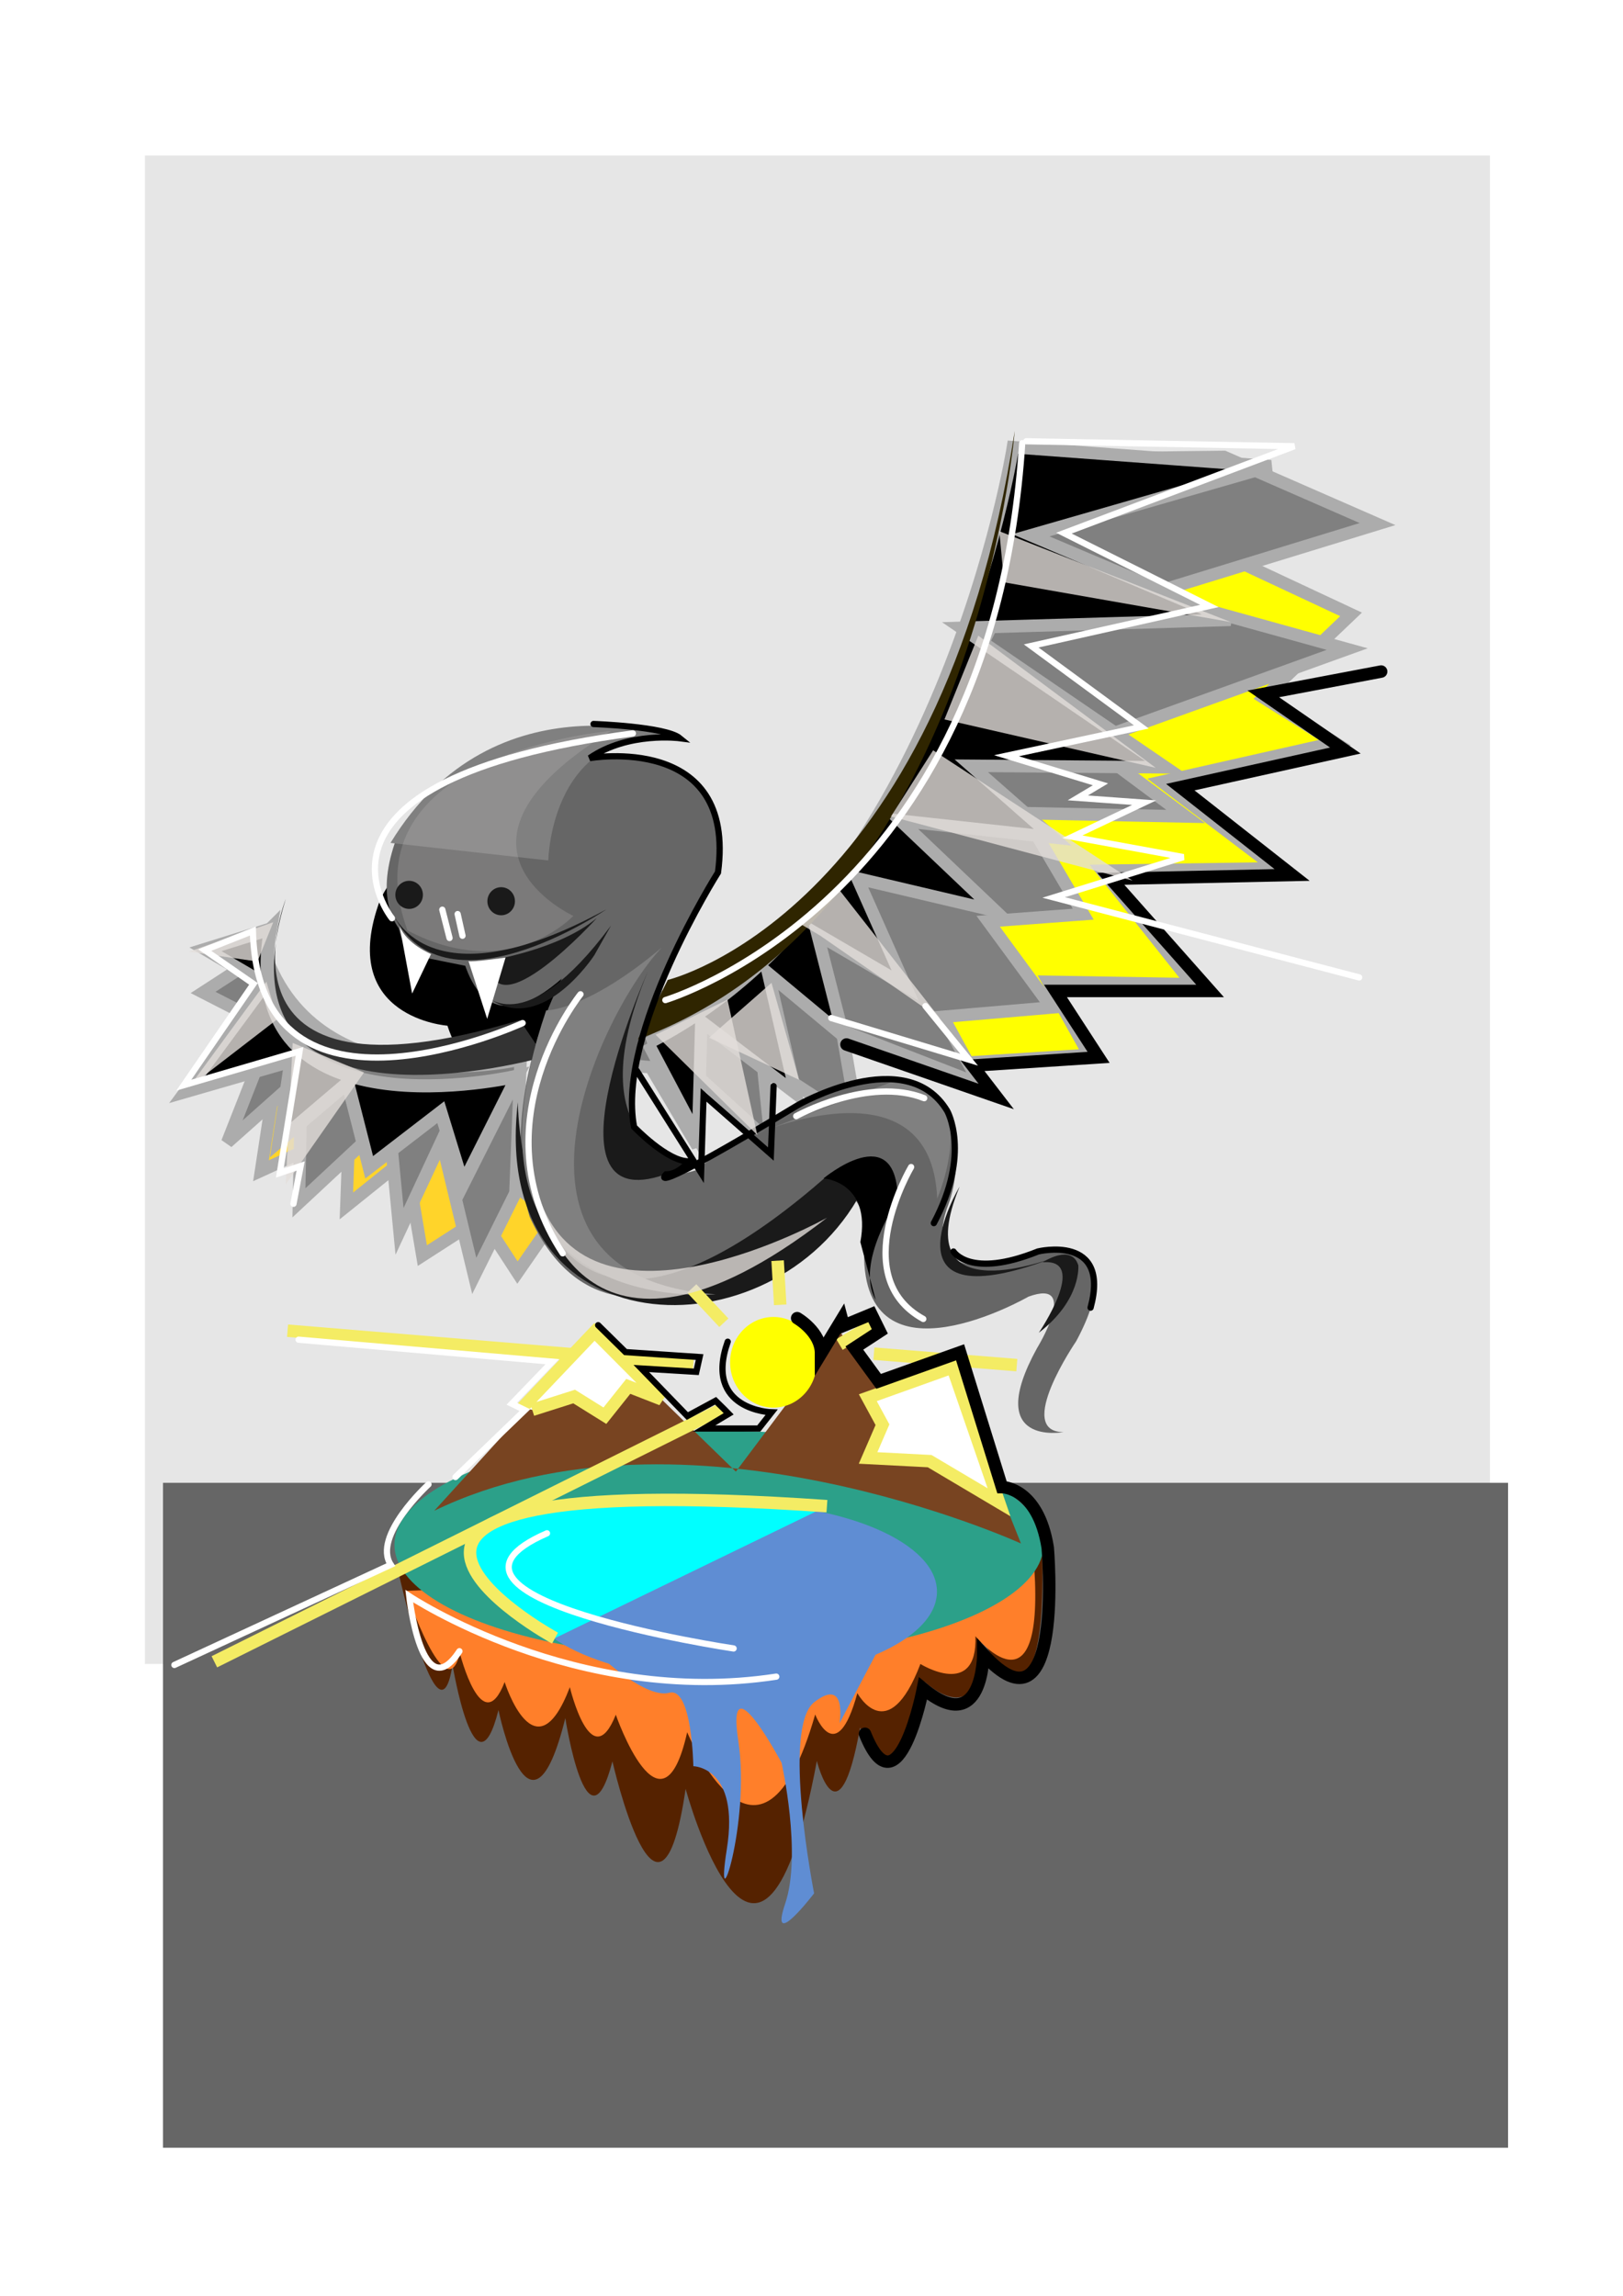 <?xml version="1.0" encoding="UTF-8" standalone="no"?>
<!-- Created with Inkscape (http://www.inkscape.org/) -->

<svg
   width="210mm"
   height="297mm"
   viewBox="0 0 210 297"
   version="1.1"
   id="svg5"
   xml:space="preserve"
   sodipodi:docname="snakebird.svg"
   inkscape:version="1.2.2 (732a01da63, 2022-12-09, custom)"
   inkscape:export-filename="../e7c8a901/snakebird.png"
   inkscape:export-xdpi="96"
   inkscape:export-ydpi="96"
   xmlns:inkscape="http://www.inkscape.org/namespaces/inkscape"
   xmlns:sodipodi="http://sodipodi.sourceforge.net/DTD/sodipodi-0.dtd"
   xmlns="http://www.w3.org/2000/svg"
   xmlns:svg="http://www.w3.org/2000/svg"><sodipodi:namedview
     id="namedview7"
     pagecolor="#ffffff"
     bordercolor="#000000"
     borderopacity="0.25"
     inkscape:showpageshadow="2"
     inkscape:pageopacity="0.0"
     inkscape:pagecheckerboard="0"
     inkscape:deskcolor="#d1d1d1"
     inkscape:document-units="mm"
     showgrid="false"
     inkscape:zoom="0.68684764"
     inkscape:cx="-46.589663"
     inkscape:cy="456.4331"
     inkscape:window-width="1920"
     inkscape:window-height="1009"
     inkscape:window-x="0"
     inkscape:window-y="0"
     inkscape:window-maximized="1"
     inkscape:current-layer="layer1"
     showguides="true" /><defs
     id="defs2"><filter
       style="color-interpolation-filters:sRGB;"
       inkscape:label="Blur"
       id="filter5224"
       x="-0.468"
       y="-0.28"
       width="1.936"
       height="1.56"><feGaussianBlur
         stdDeviation="33.935 22.761"
         result="blur"
         id="feGaussianBlur5222" /></filter><filter
       style="color-interpolation-filters:sRGB;"
       inkscape:label="Blur"
       id="filter5228"
       x="-0.468"
       y="-0.635"
       width="1.936"
       height="2.27"><feGaussianBlur
         stdDeviation="33.935 22.761"
         result="blur"
         id="feGaussianBlur5226" /></filter><filter
       style="color-interpolation-filters:sRGB;"
       inkscape:label="Blur"
       id="filter6055"
       x="-0.552"
       y="-0.618"
       width="2.103"
       height="2.236"><feGaussianBlur
         stdDeviation="11.052 10.369"
         result="blur"
         id="feGaussianBlur6053" /></filter></defs><g
     inkscape:label="Layer 1"
     inkscape:groupmode="layer"
     id="layer1"><rect
       style="opacity:1;fill:#e6e6e6;fill-opacity:1;stroke:none;stroke-width:1.717;filter:url(#filter5224)"
       id="rect2471"
       width="174.038"
       height="195.135"
       x="18.749"
       y="20.12" /><path
       style="opacity:1;fill:#000000;stroke-width:2;filter:url(#filter6055)"
       d="m 77.278,108.598 c 0,0 -17.411,24.727 -23.435,6.147 0,0 -17.248,-1.227 -11.141,-19.255 2.439,-7.938 24.398,-28.471 44.123,2.294 0,0 3.143,-0.894 2.598,5.232"
       id="path323-2"
       sodipodi:nodetypes="ccccc"
       transform="matrix(0.806,0,0,0.806,14.497,40.205)" /><rect
       style="fill:#666666;fill-opacity:1;stroke:none;stroke-width:1.14;filter:url(#filter5228)"
       id="rect2471-6"
       width="174.038"
       height="86.018"
       x="21.091"
       y="191.825" /><path
       style="opacity:1;fill:#ffff00;fill-opacity:1;stroke:#acacac;stroke-width:1.612;stroke-opacity:1"
       d="m 120.859,137.744 20.063,-1.279 -5.278,-9.453 18.645,0.314 -11.657,-14.68 22.476,-0.311 -14.775,-11.203 22.393,-5.055 -9.223,-5.813 11.309,-10.785 -13.83,-6.471 -19.522,2.327 -22.014,55.526 z"
       id="path8655" /><path
       style="opacity:1;fill:#808080;fill-opacity:1;stroke:#acacac;stroke-width:1.612;stroke-opacity:1"
       d="m 84.199,138.058 6.066,10.23 -0.584,-9.564 10.077,9.156 -1.06,-10.361 12.376,8.059 -2.135,-12.237 17.84,6.939 -4.766,-8.738 14.038,-1.206 -8.192,-11.153 12.299,-0.92 -7.694,-13.072 20.948,0.433 -12.796,-9.519 33.7,-12.136 -25.633,-7.104 29.556,-9.068 -19.87,-8.69 -20.603,0.237 c 0,0 -21.64,58.941 -48.328,68.287 -26.688,9.345 -5.241,10.427 -5.241,10.427 z"
       id="path8622" /><path
       style="opacity:1;fill:#000000;fill-opacity:1;stroke:#acacac;stroke-width:1.612;stroke-opacity:1"
       d="m 83.843,134.954 6.484,12.262 0.417,-15.057 12.217,9.299 -3.567,-15.535 9.732,8.098 -3.356,-13.15 11.334,6.616 -6.163,-13.855 17.839,4.204 -12.262,-11.658 19.693,2.147 -10.539,-9.257 25.134,0.199 -26.418,-18.045 34.831,-1.035 -25.836,-10.941 31.059,-8.934 -33.374,-2.462 c 0,0 -9.209,57.996 -47.227,77.104 z"
       id="path8620" /><path
       style="opacity:1;fill:#ffd42a;fill-opacity:1;stroke:#acacac;stroke-width:1.612;stroke-opacity:1"
       d="m 35.29,141.515 -1.515,9.937 11.4,-5.218 -0.357,9.775 7.691,-6.181 2.139,12.604 7.665,-4.935 4.644,7.133 5.017,-7.238 -21.594,-16.099 z"
       id="path8589" /><path
       style="opacity:1;fill:#808080;fill-opacity:1;stroke:#acacac;stroke-width:1.612;stroke-opacity:1"
       d="m 34.226,123.229 -7.949,5.159 8.961,4.594 -5.83,14.805 9.581,-8.522 -0.311,16.34 11.628,-10.835 1.39,14.528 5.456,-11.692 4.211,17.451 5.33,-10.73 0.668,-17.276 c 0,0 -26.257,6.178 -33.135,-13.822 z"
       id="path8559" /><path
       style="opacity:1;fill:#000000;fill-opacity:1;stroke:#acacac;stroke-width:1.69;stroke-opacity:1"
       d="m 34.994,120.182 -8.407,2.622 7.69,4.51 -10.236,13.888 13.589,-3.922 -1.539,10.347 8.893,-7.546 2.783,10.929 9.269,-7.133 2.86,9.321 7.036,-13.987 c 0,0 -36.76,8.587 -31.937,-19.03 z"
       id="path4291" /><path
       style="fill:#666666;stroke:none;stroke-width:1.612"
       d="m 52.904,123.472 c 0,0 -8.194,-13.419 10.729,-22.57 0,0 32.254,-12.155 29.025,11.979 l -6.47,12.768 c 0,0 -12.364,31.066 3.967,25.698 0,0 25.587,-21.504 32.672,-6.709 0,0 2.067,5.246 -0.159,11.315 0,0 -5.092,12.034 11.644,6.034 0,0 12.452,-2.436 4.934,11.525 0,0 -8.042,11.751 -1.635,11.751 0,0 -10.485,1.968 -3.424,-10.869 0,0 5.615,-9.115 -1.118,-6.649 0,0 -21.38,12.315 -21.27,-5.685 0,0 1.157,-10.933 -5.527,-6.596 0,0 -26.46,26.511 -37.728,1.97 0,0 -6.689,-19.448 11.582,-42.443 0,0 -5.467,10.309 -18.051,10.326"
       id="path395-6"
       sodipodi:nodetypes="ccccccccccccccccc" /><path
       style="fill:#1a1a1a;stroke:none;stroke-width:1.612"
       d="m 67.008,142.589 c 0,0 0.094,44.491 40.017,9.527 l 4.448,2.057 C 99.94,175.829 63.213,174.723 67.008,142.589 Z"
       id="path2760-7"
       sodipodi:nodetypes="cccc" /><path
       style="fill:#808080;stroke:none;stroke-width:1.612"
       d="m 97.673,146.753 c 0,0 22.841,-10.073 23.591,8.305 0,0 6.33,-14.581 -5.175,-15.358"
       id="path2824-3" /><path
       style="fill:#1a1a1a;stroke:none;stroke-width:1.612"
       d="m 83.832,125.647 c 0,0 -15.305,34.317 3.99,25.568 l 1.282,-0.88 c 0,0 -14.918,-1.52 -5.272,-24.689 z"
       id="path2758-5"
       sodipodi:nodetypes="cccc" /><path
       style="opacity:1;fill:#666666;stroke-width:1.612"
       d="m 78.965,119.61 c 0,0 -14.037,19.935 -18.893,4.956 0,0 -13.905,-0.989 -8.982,-15.524 1.967,-6.399 19.67,-22.954 35.572,1.849 0,0 2.534,-0.721 2.095,4.218"
       id="path323"
       sodipodi:nodetypes="ccccc" /><path
       style="opacity:1;fill:#1a1a1a;stroke-width:1.612"
       d="m 63.292,124.259 c 0,0 9.004,-1.346 13.951,-5.514 0,0 -13.579,15.019 -13.951,5.514 z"
       id="path1083" /><path
       style="opacity:1;fill:#1a1a1a;stroke-width:1.612"
       d="m 78.46,117.638 c 0,0 -21.542,14.753 -27.862,0.033 0,0 4.275,12.878 27.862,-0.033 z"
       id="path1174"
       sodipodi:nodetypes="ccc" /><path
       style="opacity:1;fill:#1a1a1a;stroke-width:1.612"
       d="m 62.517,128.507 c 0,0 5.125,6.608 16.544,-8.773 l -2.17,3.853 c 0,0 -7.344,11.275 -14.374,4.92 z"
       id="path1176" /><path
       style="opacity:1;fill:#808080;stroke-width:1.612"
       d="m 50.53,109.044 20.415,2.271 c 0,0 0.277,-18.088 17.226,-15.7 0,0 -24.075,-8.854 -37.641,13.429 z"
       id="path1372" /><path
       style="opacity:0.169;fill:#e3dedb;fill-opacity:1;stroke:none;stroke-width:1.612;stroke-linecap:round;stroke-dasharray:none;stroke-opacity:1"
       d="M 52.718,120.362 C 44.352,97.4 79.056,94.563 79.056,94.563 54.657,109.514 74.185,118.484 74.185,118.484 c 0,0 -8.228,8.862 -21.467,1.878 z"
       id="path11495" /><ellipse
       style="opacity:1;fill:#1a1a1a;stroke-width:1.612"
       id="path1267"
       cx="64.845"
       cy="116.589"
       rx="1.783"
       ry="1.817" /><ellipse
       style="fill:#1a1a1a;stroke-width:1.612"
       id="path1267-3"
       cx="52.938"
       cy="115.763"
       rx="1.783"
       ry="1.817" /><path
       style="opacity:1;fill:#ffffff;stroke-width:1.612"
       d="m 51.706,119.831 1.619,8.701 2.447,-5.112 c 0,0 -3.123,-1.262 -4.065,-3.59 z"
       id="path1296"
       sodipodi:nodetypes="cccc" /><path
       style="opacity:1;fill:#ffffff;stroke-width:1.612"
       d="m 60.619,124.331 2.417,7.476 2.379,-7.937 c 0,0 -4.453,0.657 -4.797,0.461 z"
       id="path1298"
       sodipodi:nodetypes="cccc" /><path
       style="opacity:1;fill:#1a1a1a;stroke:none;stroke-width:1.612"
       d="m 124.164,153.51 c 0,0 -10.845,18.1 12.567,9.049 0,0 -19.554,7.827 -12.567,-9.049 z"
       id="path2764" /><path
       style="opacity:1;fill:#1a1a1a;stroke:none;stroke-width:1.612"
       d="m 134.908,163.302 c 0,0 3.724,-2.486 4.614,0.385 0,0 0.454,4.439 -5.107,8.724 0,0 6.572,-9.663 0.493,-9.109 z"
       id="path2766" /><path
       style="opacity:1;fill:#2f2500;fill-opacity:1;stroke:none;stroke-width:1.612;stroke-opacity:1"
       d="m 86.402,126.769 c 0,0 35.183,-8.346 44.899,-71.034 0,0 -5.088,62.536 -48.764,78.726"
       id="path4263" /><path
       style="opacity:1;fill:#333333;fill-opacity:1;stroke:none;stroke-width:1.693;stroke-opacity:1"
       d="m 36.974,116.302 c 0,0 -11.24,28.17 30.275,15.659 l 3.195,4.763 c 0,0 -43.63,12.503 -33.47,-20.422 z"
       id="path3912" /><path
       style="fill:#808080;stroke:none;stroke-width:1.612"
       d="m 85.657,122.552 c -7.841,8.118 -24.299,42.683 6.948,44.885 0,0 -35.54,3.319 -21.939,-36.719 0,0 5.238,0.047 14.99,-8.166 z"
       id="path2783-5"
       sodipodi:nodetypes="cccc" /><path
       style="opacity:1;fill:#552200;fill-opacity:1;stroke:none;stroke-width:1.612"
       d="m 51.4,202.711 c 0,0 5.343,24.509 7.152,12.645 0,0 2.929,17.812 5.945,5.868 0,0 4.034,19.614 8.649,1.046 0,0 2.824,18.144 6.097,5.592 0,0 6.075,26.775 9.469,3.555 0,0 9.647,35.573 16.981,-3.611 0,0 2.811,11.303 5.595,-4.329 0,0 4.039,11.421 8.364,-5.916 0,0 7.585,7.24 7.304,-5.637 0,0 9.123,17.28 7.804,-13.912"
       id="path2261" /><path
       style="fill:#ff7f2a;fill-opacity:1;stroke:none;stroke-width:1.271"
       d="m 52.522,205.802 c 0,0 5.212,15.617 6.976,8.057 0,0 2.857,11.35 5.798,3.739 0,0 3.935,12.498 8.436,0.666 0,0 2.754,11.562 5.947,3.563 0,0 5.925,17.061 9.235,2.265 0,0 9.409,22.667 16.563,-2.301 0,0 2.742,7.202 5.457,-2.759 0,0 3.939,7.277 8.158,-3.77 0,0 7.399,4.613 7.124,-3.592 0,0 8.898,11.011 7.612,-8.865"
       id="path2261-9" /><ellipse
       style="opacity:1;fill:#2ca089;fill-opacity:1;stroke:none;stroke-width:1.612"
       id="path1782"
       cx="93.031"
       cy="199.841"
       rx="41.994"
       ry="14.742" /><path
       style="opacity:1;fill:#784421;fill-opacity:1;stroke:none;stroke-width:1.612"
       d="m 56.182,195.445 20.785,-22.82 18.246,17.754 13.542,-18.035 4.615,7.25 10.003,-1.757 8.732,21.841 c 0,0 -43.555,-19.896 -75.923,-4.234 z"
       id="path1942" /><ellipse
       style="opacity:1;fill:#5f8dd3;fill-opacity:1;stroke:none;stroke-width:2.203"
       id="path2095"
       cx="94.43"
       cy="205.901"
       rx="26.803"
       ry="11.488" /><path
       style="opacity:1;fill:#5f8dd3;fill-opacity:1;stroke:none;stroke-width:1.612"
       d="m 78.036,214.567 c 0,0 5.613,5.21 8.566,4.419 2.953,-0.79 3.109,9.502 3.109,9.502 0,0 6.017,0.073 4.333,10.72 -1.684,10.646 3.128,-3.237 1.484,-14.014 -1.644,-10.777 5.598,2.851 5.598,2.851 0,0 2.652,11.771 0.473,18.204 -2.179,6.433 3.737,-1.315 3.737,-1.315 0,0 -4.239,-21.438 0.03,-24.738 4.269,-3.3 3.267,2.724 3.267,2.724 l 4.694,-8.931 -13.072,-5.931"
       id="path2259" /><ellipse
       style="opacity:1;fill:#ffff00;fill-opacity:1;stroke:none;stroke-width:1.612"
       id="path6586"
       cx="100.074"
       cy="176.235"
       rx="5.606"
       ry="5.864" /><path
       style="opacity:1;fill:#ffff00;fill-opacity:1;stroke:#f4ec64;stroke-width:1.612;stroke-opacity:1"
       d="M 89.704,176.488 37.208,172.148"
       id="path6642" /><path
       style="opacity:1;fill:#ffff00;fill-opacity:1;stroke:#f4ec64;stroke-width:1.612;stroke-opacity:1"
       d="m 93.657,171.116 -4.145,-4.429"
       id="path6860" /><path
       style="opacity:1;fill:#ffff00;fill-opacity:1;stroke:#f4ec64;stroke-width:1.612;stroke-opacity:1"
       d="m 100.953,168.798 -0.338,-5.714"
       id="path6862" /><path
       style="opacity:1;fill:#ffff00;fill-opacity:1;stroke:#f4ec64;stroke-width:1.612;stroke-opacity:1"
       d="m 108.621,173.935 4.154,-2.478"
       id="path6864" /><path
       style="opacity:1;fill:#ffff00;fill-opacity:1;stroke:#f4ec64;stroke-width:1.612;stroke-opacity:1"
       d="M 93.368,182.298 27.737,214.98"
       id="path6868" /><path
       style="opacity:1;fill:#ffffff;fill-opacity:1;stroke:#f4ec64;stroke-width:1.612;stroke-opacity:1"
       d="m 68.867,182.387 5.421,-1.723 3.979,2.479 3.026,-3.794 4.325,1.684 -8.698,-8.736 -9.342,9.824"
       id="path6934" /><path
       style="opacity:1;fill:#ffffff;fill-opacity:1;stroke:#f4ec64;stroke-width:1.612;stroke-opacity:1"
       d="m 112.287,180.817 10.953,-3.918 6.024,17.445 -8.977,-5.323 -7.967,-0.411 1.863,-4.301 z"
       id="path6990" /><path
       style="opacity:1;fill:#00ffff;fill-opacity:1;stroke:#f4ec64;stroke-width:1.612;stroke-opacity:1"
       d="m 71.813,211.919 c 0,0 -40.947,-22.369 35.184,-17.07"
       id="path6992" /><path
       style="opacity:1;fill:#ffff00;fill-opacity:1;stroke:#f4ec64;stroke-width:1.612;stroke-opacity:1"
       d="m 113.073,175.12 18.494,1.48"
       id="path6866" /><path
       style="opacity:1;fill:none;fill-opacity:1;stroke:#000000;stroke-width:0.806;stroke-linecap:round;stroke-dasharray:none;stroke-opacity:1"
       d="m 76.796,93.661 c 0,0 9.313,0.314 11.169,1.837 0,0 -6.681,-0.876 -11.671,2.578 0,0 19.041,-3.342 16.608,14.787 0,0 -13.177,20.839 -10.859,32.924 0,0 4.325,4.519 7.089,4.449 0,0 -1.273,1.692 -2.959,1.692 0,0 -3.523,3.478 17.064,-8.962 0,0 14.009,-8.044 19.315,0.741 0,0 3.126,5.437 -1.723,14.523"
       id="path10587"
       sodipodi:nodetypes="cccccccccc" /><path
       style="opacity:1;fill:none;fill-opacity:1;stroke:#000000;stroke-width:0.806;stroke-linecap:round;stroke-dasharray:none;stroke-opacity:1"
       d="m 123.369,161.901 c 0,0 2.109,3.55 10.943,-0.005 0,0 9.388,-2.28 6.799,7.269"
       id="path10805" /><path
       style="opacity:1;fill:none;fill-opacity:1;stroke:#000000;stroke-width:0.806;stroke-linecap:round;stroke-dasharray:none;stroke-opacity:1"
       d="m 82.396,138.522 8.319,13.201 0.32,-10.072 8.71,7.643 0.351,-8.782"
       id="path10807" /><path
       style="opacity:1;fill:none;fill-opacity:1;stroke:#000000;stroke-width:1.612;stroke-linecap:round;stroke-dasharray:none;stroke-opacity:1"
       d="m 109.526,135.122 19.373,6.726 -3.075,-3.997 16.322,-1.065 -5.58,-8.591 h 20.006 l -12.854,-14.504 23.466,-0.5 -14.464,-11.361 21.354,-4.735 -10.617,-7.329 15.25,-2.889"
       id="path10809" /><path
       style="opacity:1;fill:none;fill-opacity:1;stroke:#000000;stroke-width:0.806;stroke-linecap:round;stroke-dasharray:none;stroke-opacity:1"
       d="m 77.394,171.435 3.538,3.481 9.589,0.641 -0.427,1.909 -7.113,-0.428 5.955,6.151 3.652,-1.976 1.077,1.056 0.617,0.63 -3.185,1.903 h 7.08 l 1.652,-2.097 c 0,0 -8.818,-0.261 -5.668,-9.137"
       id="path10868" /><path
       style="opacity:1;fill:none;fill-opacity:1;stroke:#000000;stroke-width:1.612;stroke-linecap:round;stroke-dasharray:none;stroke-opacity:1"
       d="m 103.143,170.526 c 0,0 3.09,1.765 3.09,4.582 l 2.7,-4.444 0.22,0.833 3.591,-1.488 1.097,2.227 -3.297,2.154 3.142,4.31 10.54,-3.757 5.412,17.436 c 0,0 4.683,-0.011 5.927,7.842 0,0 2.217,25.421 -8.34,13.788 0,0 0.021,10.902 -7.797,4.432 0,0 -3.208,16.56 -7.508,5.853"
       id="path10870" /><path
       style="opacity:0.795;fill:#e3dedb;fill-opacity:1;stroke:none;stroke-width:1.612;stroke-linecap:round;stroke-dasharray:none;stroke-opacity:1"
       d="m 35.353,119.306 -10.899,3.806 8.863,1.28 z"
       id="path11499" /><path
       style="opacity:0.795;fill:#e3dedb;fill-opacity:1;stroke:none;stroke-width:1.612;stroke-linecap:round;stroke-dasharray:none;stroke-opacity:1"
       d="m 34.467,126.996 -10.03,13.678 11.474,-8.843 z"
       id="path11501" /><path
       style="opacity:0.795;fill:#e3dedb;fill-opacity:1;stroke:none;stroke-width:1.612;stroke-linecap:round;stroke-dasharray:none;stroke-opacity:1"
       d="m 37.87,134.921 -0.901,18.301 10.128,-14.481 z"
       id="path11503" /><path
       style="opacity:0.795;fill:#e3dedb;fill-opacity:1;stroke:none;stroke-width:1.612;stroke-linecap:round;stroke-dasharray:none;stroke-opacity:1"
       d="m 84.826,133.86 13.161,12.971 -3.861,-17.513 z"
       id="path11505" /><path
       style="opacity:0.795;fill:#e3dedb;fill-opacity:1;stroke:none;stroke-width:1.612;stroke-linecap:round;stroke-dasharray:none;stroke-opacity:1"
       d="m 91.742,134.244 11.65,5.445 -3.569,-12.544 z"
       id="path11507" /><path
       style="opacity:0.795;fill:#e3dedb;fill-opacity:1;stroke:none;stroke-width:1.612;stroke-linecap:round;stroke-dasharray:none;stroke-opacity:1"
       d="m 106.084,121.014 15.605,10.811 -13.024,-16.616 -5.12,4.31 z"
       id="path11509" /><path
       style="opacity:0.795;fill:#e3dedb;fill-opacity:1;stroke:none;stroke-width:1.612;stroke-linecap:round;stroke-dasharray:none;stroke-opacity:1"
       d="m 126.584,82.232 -4.382,10.839 27.338,6.261 z"
       id="path11511" /><path
       style="opacity:0.795;fill:#e3dedb;fill-opacity:1;stroke:none;stroke-width:1.612;stroke-linecap:round;stroke-dasharray:none;stroke-opacity:1"
       d="m 129.3,68.72 0.621,6.613 29.335,5.144 z"
       id="path11513" /><path
       style="opacity:0.795;fill:#e3dedb;fill-opacity:1;stroke:none;stroke-width:1.612;stroke-linecap:round;stroke-dasharray:none;stroke-opacity:1"
       d="m 120.739,97.062 25.8,16.854 -31.259,-8.293 z"
       id="path11515" /><path
       style="opacity:0.795;fill:#e3dedb;fill-opacity:1;stroke:none;stroke-width:1.612;stroke-linecap:round;stroke-dasharray:none;stroke-opacity:1"
       d="m 69.759,154.923 c 0,0 4.976,27.626 37.252,2.608 0,0 -30.491,17.089 -37.252,-2.608 z"
       id="path11517" /><path
       style="opacity:1;fill:#000000;fill-opacity:1;stroke:none;stroke-width:1.612;stroke-linecap:round;stroke-dasharray:none;stroke-opacity:1"
       d="m 113.305,168.153 c -2.74,-4.746 2.859,-12.92 2.859,-12.92 -0.073,-10.753 -9.609,-2.787 -9.609,-2.787 0,0 6.226,0.417 4.768,8.237"
       id="path11519"
       sodipodi:nodetypes="cccc" /><path
       style="opacity:1;fill:none;fill-opacity:1;stroke:#ffffff;stroke-width:0.806;stroke-linecap:round;stroke-dasharray:none;stroke-opacity:1"
       d="m 50.714,118.792 c 0,0 -14.563,-17.879 31.172,-23.915"
       id="path11592" /><path
       style="opacity:1;fill:none;fill-opacity:1;stroke:#ffffff;stroke-width:0.806;stroke-linecap:round;stroke-dasharray:none;stroke-opacity:1"
       d="m 67.621,132.351 c 0,0 -34.2,15.735 -34.898,-11.909 l -6.233,2.467 6.308,4.37 -9.017,13.106 14.98,-4.379 -2.557,15.746 2.699,-0.913 -0.932,4.891"
       id="path11774" /><path
       style="opacity:1;fill:none;fill-opacity:1;stroke:#ffffff;stroke-width:0.806;stroke-linecap:round;stroke-dasharray:none;stroke-opacity:1"
       d="m 132.795,57.086 34.685,0.641 -29.819,11.245 18.821,9.422 -23.058,5.168 14.258,10.477 -17.45,3.727 12.159,3.701 -2.935,1.751 8.59,0.621 -9.291,4.413 14.374,2.629 -16.786,5.22 39.523,10.344"
       id="path11776" /><path
       style="opacity:1;fill:none;fill-opacity:1;stroke:#ffffff;stroke-width:0.806;stroke-linecap:round;stroke-dasharray:none;stroke-opacity:1"
       d="m 86.09,129.379 c 0,0 42.335,-12.529 46.173,-72.05"
       id="path11778" /><path
       style="opacity:1;fill:none;fill-opacity:1;stroke:#ffffff;stroke-width:0.806;stroke-linecap:round;stroke-dasharray:none;stroke-opacity:1"
       d="m 58.934,191.081 8.981,-8.66 -1.695,-0.827 5.243,-5.44 -32.829,-2.843"
       id="path11780" /><path
       style="opacity:1;fill:none;fill-opacity:1;stroke:#ffffff;stroke-width:0.806;stroke-linecap:round;stroke-dasharray:none;stroke-opacity:1"
       d="m 55.443,192.025 c 0,0 -7.316,6.682 -4.88,10.401 l -27.999,12.962"
       id="path11782" /><path
       style="opacity:1;fill:none;fill-opacity:1;stroke:#ffffff;stroke-width:0.806;stroke-linecap:round;stroke-dasharray:none;stroke-opacity:1"
       d="m 59.445,213.611 c -4.894,7.469 -6.496,-7.127 -6.496,-7.127 0,0 21.588,14.394 47.492,10.416"
       id="path11784" /><path
       style="opacity:1;fill:none;fill-opacity:1;stroke:#ffffff;stroke-width:0.806;stroke-linecap:round;stroke-dasharray:none;stroke-opacity:1"
       d="m 94.921,213.255 c 0,0 -43.48,-6.483 -24.146,-14.898"
       id="path11786" /><path
       style="opacity:1;fill:none;fill-opacity:1;stroke:#ffffff;stroke-width:0.806;stroke-linecap:round;stroke-dasharray:none;stroke-opacity:1"
       d="m 57.23,117.683 0.935,3.662"
       id="path11788" /><path
       style="opacity:1;fill:none;fill-opacity:1;stroke:#ffffff;stroke-width:0.806;stroke-linecap:round;stroke-dasharray:none;stroke-opacity:1"
       d="m 59.215,118.25 0.626,2.803"
       id="path11790" /><path
       style="opacity:1;fill:none;fill-opacity:1;stroke:#ffffff;stroke-width:0.806;stroke-linecap:round;stroke-dasharray:none;stroke-opacity:1"
       d="m 75.108,128.627 c 0,0 -13.454,16.635 -2.301,33.512"
       id="path11792" /><path
       style="opacity:1;fill:none;fill-opacity:1;stroke:#ffffff;stroke-width:0.806;stroke-linecap:round;stroke-dasharray:none;stroke-opacity:1"
       d="m 103.019,144.391 c 0,0 9.353,-5.191 16.563,-2.321"
       id="path11794" /><path
       style="opacity:1;fill:none;fill-opacity:1;stroke:#ffffff;stroke-width:0.806;stroke-linecap:round;stroke-dasharray:none;stroke-opacity:1"
       d="m 117.89,150.976 c 0,0 -8.393,14.175 1.572,19.651"
       id="path11796" /><path
       style="opacity:1;fill:none;fill-opacity:1;stroke:#ffffff;stroke-width:0.806;stroke-linecap:round;stroke-dasharray:none;stroke-opacity:1"
       d="m 107.558,131.702 17.837,5.39 -5.649,-6.941"
       id="path11798" /></g></svg>
